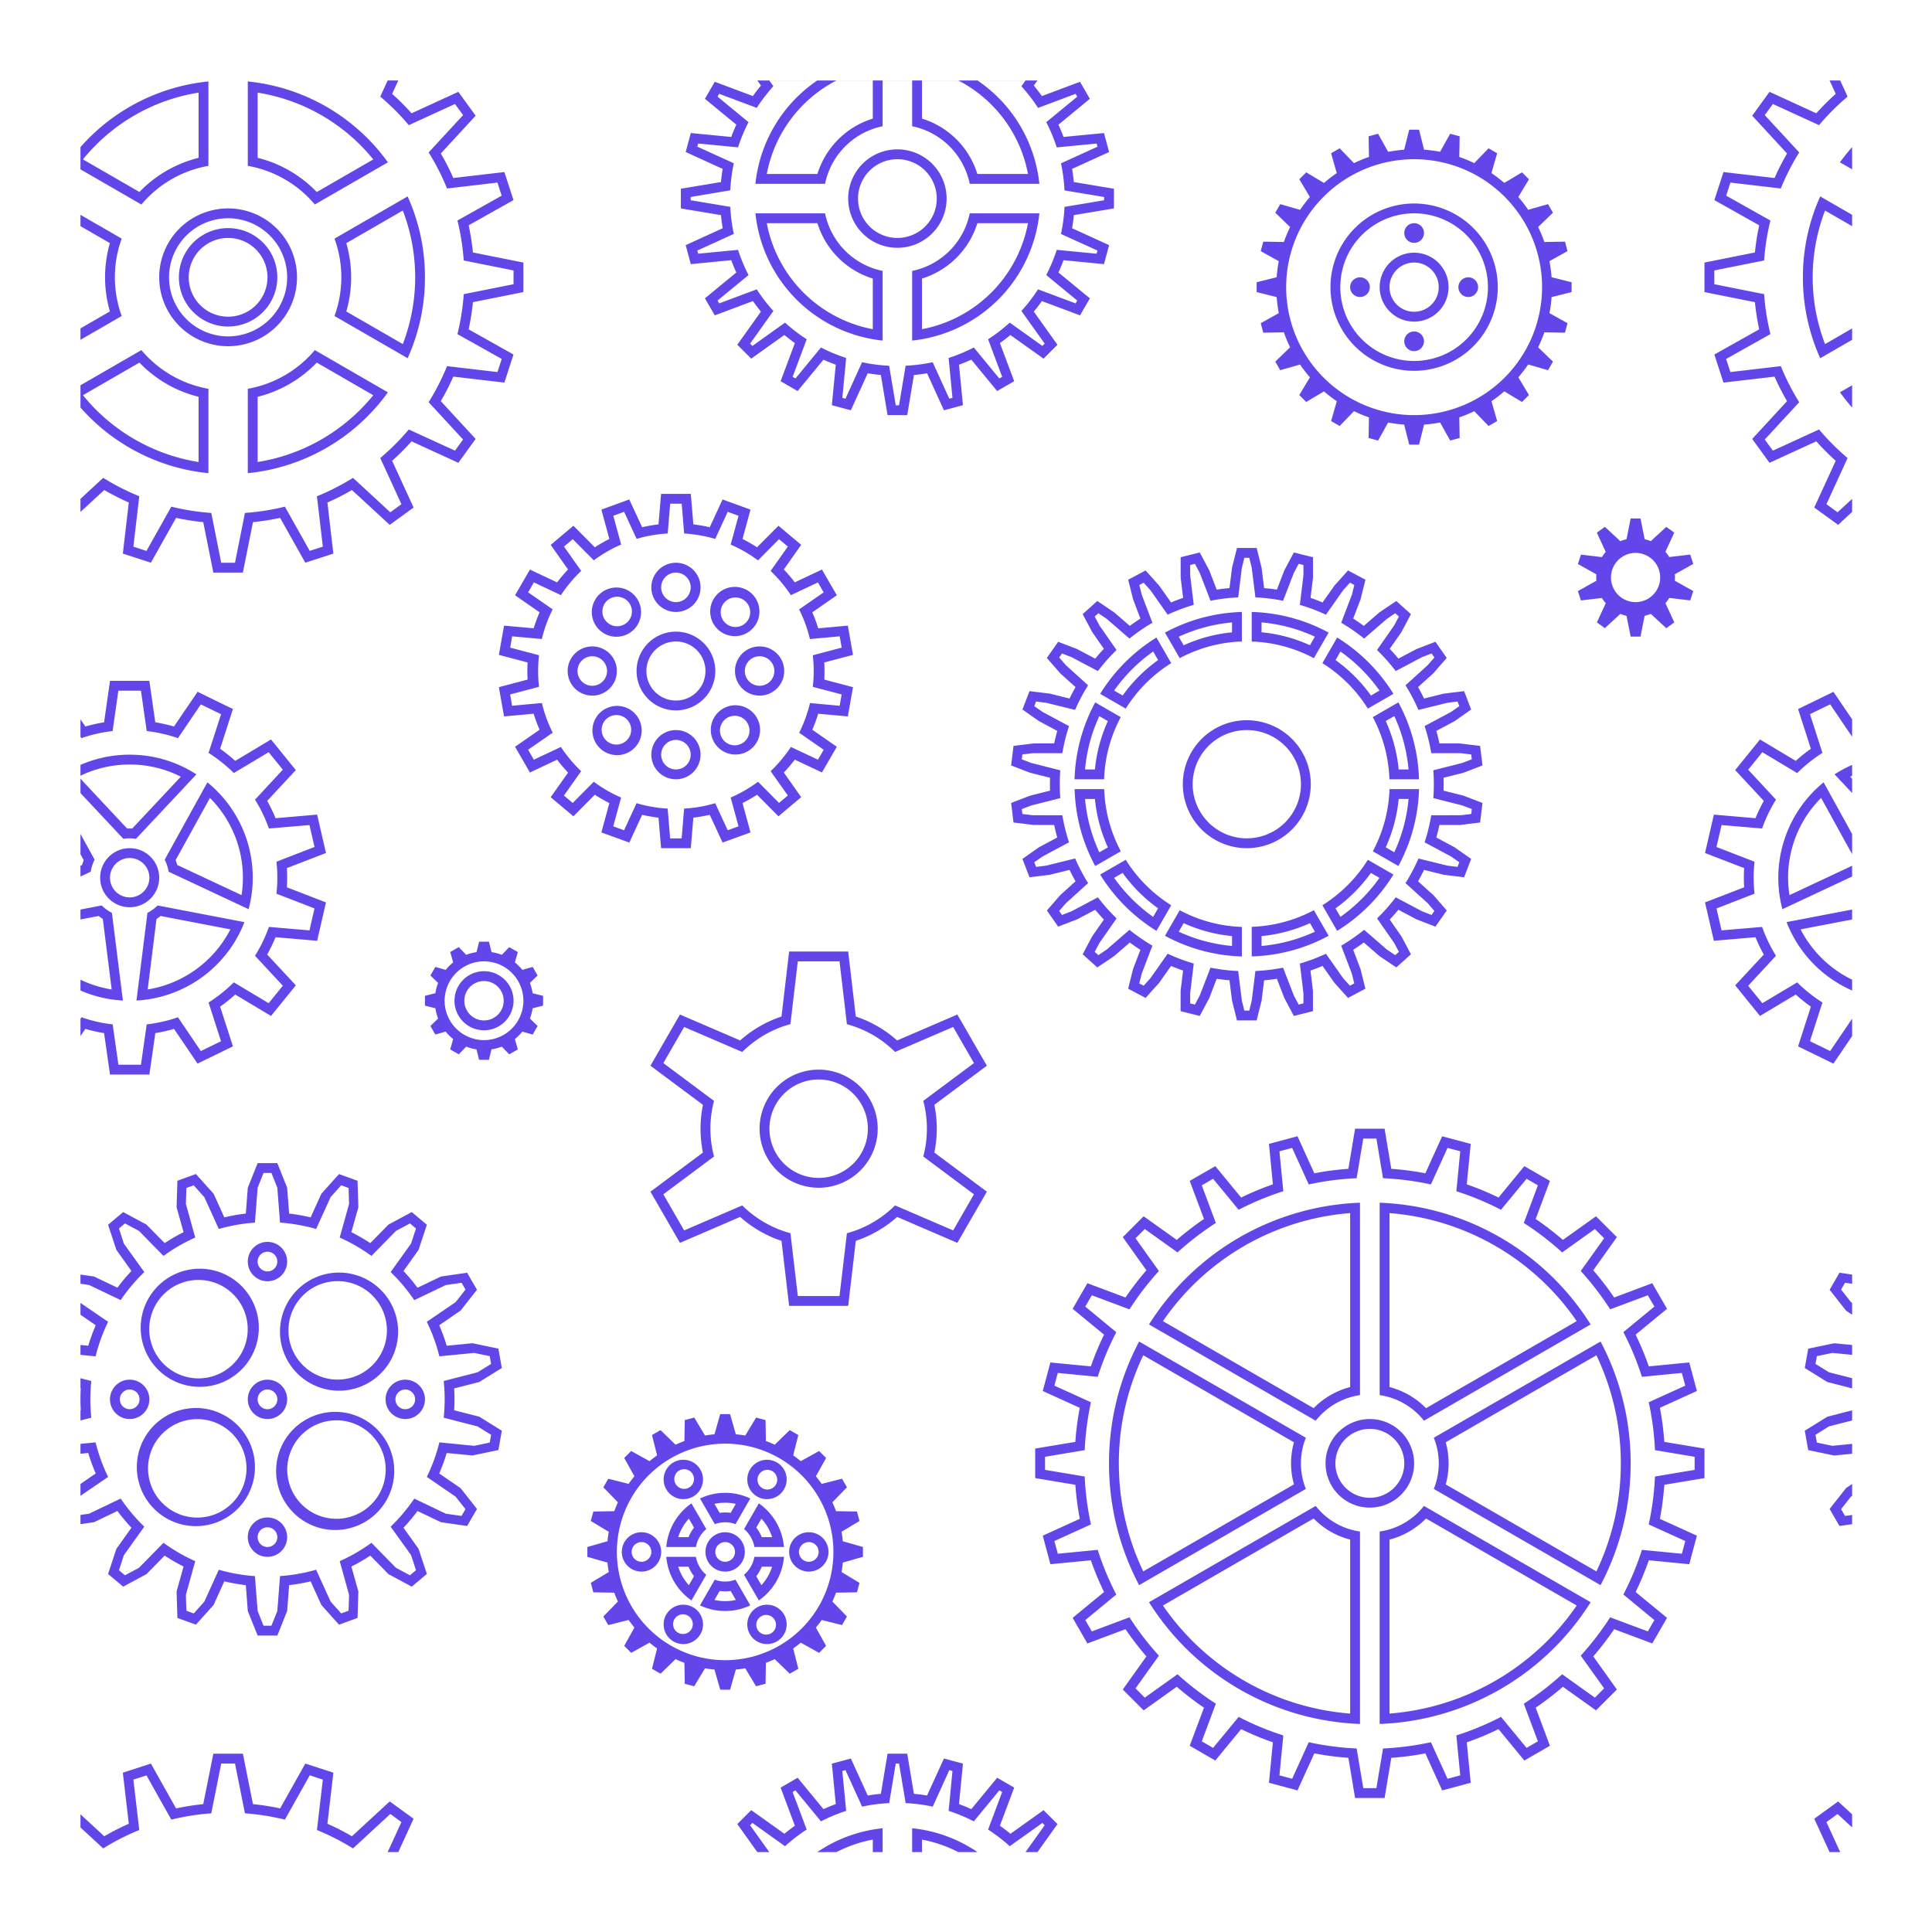 <svg xmlns="http://www.w3.org/2000/svg" xmlns:svgjs="http://svgjs.com/svgjs" xmlns:xlink="http://www.w3.org/1999/xlink" viewBox="0 0 288 288"><defs/><svg xmlns="http://www.w3.org/2000/svg" transform="translate(11.995 11.995) scale(.917)" viewBox="0 0 360 360"><path fill="#6246ea" d="M0 85.02l4.62-4.27a49.09 49.09 0 007.33 3.74l-1.2 10.24 2.66.87 5.05-9c2.62.65 5.34 1.08 8.12 1.28L28.6 98h2.8l2.02-10.12c2.74-.2 5.46-.62 8.12-1.28l5.05 8.99 2.66-.86-1.2-10.24c2.55-1.03 5-2.29 7.33-3.74l7.58 7 2.26-1.65-4.3-9.38a48.3 48.3 0 005.8-5.8l9.38 4.3 1.65-2.26-7-7.58a49.09 49.09 0 003.74-7.33l10.24 1.2.87-2.66-9-5.05a48.07 48.07 0 001.28-8.12L88 41.4v-2.8l-10.12-2.02c-.2-2.74-.62-5.46-1.28-8.12l8.99-5.05-.86-2.66-10.24 1.2c-1.03-2.55-2.29-5-3.74-7.33l7-7.58-1.65-2.26-9.38 4.3a48.3 48.3 0 00-5.8-5.8L62.42 0h2.16l-1.25 2.72a50.31 50.31 0 013.95 3.95l9.5-4.36 3.52 4.85-7.08 7.68c.94 1.6 1.79 3.27 2.54 4.98l10.38-1.21 1.85 5.7-9.11 5.12c.39 1.8.68 3.65.87 5.52L90 37v6l-10.25 2.05a49.9 49.9 0 01-.87 5.52l9.11 5.12-1.85 5.7-10.38-1.21c-.75 1.7-1.6 3.37-2.54 4.98l7.08 7.68-3.52 4.85-9.5-4.36a50.31 50.31 0 01-3.95 3.95l4.36 9.5-4.85 3.52-7.68-7.08c-1.6.94-3.27 1.79-4.98 2.54l1.21 10.38-5.7 1.85-5.12-9.11c-1.8.39-3.65.68-5.52.87L33 100h-6l-2.05-10.25a49.9 49.9 0 01-5.52-.87l-5.12 9.11-5.7-1.85 1.21-10.38c-1.7-.75-3.37-1.6-4.98-2.54L0 87.68v-2.66zM0 52.7V27.3l8.38 4.84a22.96 22.96 0 000 15.72L0 52.7zm0-39.16A39.91 39.91 0 0126 .2v17.15a22.98 22.98 0 00-13.62 7.86L0 18.06v-4.52zm0 52.92v-4.52l12.38-7.15A22.98 22.98 0 0026 62.65V79.8A39.91 39.91 0 010 66.46zM34 79.8V62.65a22.98 22.98 0 0013.62-7.86l14.85 8.58A39.97 39.97 0 0134 79.8zm32.48-23.36l-14.86-8.58a22.96 22.96 0 000-15.72l14.86-8.58A39.86 39.86 0 0170 40a39.9 39.9 0 01-3.52 16.44zm-4.01-39.8L47.62 25.2A22.98 22.98 0 0034 17.35V.2a39.97 39.97 0 0128.47 16.43v.01zM0 50.38l5.98-3.45a25.01 25.01 0 010-13.88L0 29.6v20.78zm.5-34.35l11.48 6.63c3.27-3.4 7.44-5.8 12.02-6.94V2.47A37.96 37.96 0 00.5 16.04v-.01zm0 47.92A37.96 37.96 0 0024 77.53V64.28a24.97 24.97 0 01-12.02-6.95L.5 63.96v-.01zM36 77.53a37.96 37.96 0 0023.5-13.57l-11.48-6.63A24.97 24.97 0 0136 64.28v13.25zm29.5-23.96a37.91 37.91 0 000-27.14l-11.48 6.63a25.01 25.01 0 010 13.88l11.49 6.63h-.01zm-6-37.53A37.96 37.96 0 0036 2.47v13.25c4.66 1.15 8.8 3.6 12.02 6.95l11.48-6.63zM30 54a14 14 0 110-28 14 14 0 010 28zm0-2a12 12 0 100-24 12 12 0 000 24zm0-2a10 10 0 110-20 10 10 0 010 20zm0-2a8 8 0 100-16 8 8 0 000 16zm77.47 45.17l-1.62-5.97 5.67-2.06 2.61 5.64c1.09-.25 2.2-.44 3.33-.58l.52-6.2h6.04l.52 6.2c1.13.14 2.24.33 3.33.58l2.6-5.64 5.68 2.06-1.62 5.97c1.02.51 2 1.07 2.95 1.69l4.35-4.38 4.62 3.88-3.53 5c.8.84 1.53 1.71 2.23 2.62l5.52-2.6 3.02 5.23-4.98 3.46c.46 1.06.86 2.14 1.2 3.25l6.02-.54 1.05 5.94-5.84 1.54c.07 1.16.07 2.32 0 3.48l5.84 1.54-1.05 5.94-6.02-.54c-.34 1.1-.74 2.2-1.2 3.25l4.98 3.46-3.02 5.22-5.52-2.6c-.7.92-1.44 1.8-2.23 2.62l3.53 5-4.62 3.89-4.35-4.38a30.2 30.2 0 01-2.95 1.69l1.62 5.97-5.67 2.06-2.61-5.64c-1.09.25-2.2.44-3.33.58l-.52 6.2h-6.04l-.52-6.2a30.27 30.27 0 01-3.33-.58l-2.6 5.64-5.68-2.06 1.62-5.97c-1.01-.5-2-1.07-2.95-1.69l-4.35 4.38-4.62-3.88 3.53-5a32.5 32.5 0 01-2.23-2.62l-5.52 2.6-3.02-5.23 4.98-3.46a29.66 29.66 0 01-1.2-3.25l-6.02.54-1.05-5.94 5.84-1.54a30.28 30.28 0 010-3.48l-5.84-1.54 1.05-5.94 6.02.54c.34-1.1.74-2.2 1.2-3.25l-4.98-3.46 3.02-5.22 5.52 2.6c.7-.92 1.44-1.8 2.23-2.62l-3.53-5 4.62-3.89 4.35 4.38a30.2 30.2 0 012.95-1.69zm15.2-1.12l-.5-6.05h-2.34l-.5 6.05c-2.18.13-4.3.5-6.32 1.1l-2.54-5.5-2.2.8 1.6 5.85a27.97 27.97 0 00-5.56 3.21l-4.27-4.3-1.79 1.5 3.5 4.95a28.14 28.14 0 00-4.12 4.92l-5.5-2.59-1.16 2.02 4.98 3.46a27.8 27.8 0 00-2.2 6.03l-6.03-.55-.4 2.3 5.86 1.54a28.3 28.3 0 000 6.42l-5.87 1.55.4 2.3 6.05-.56a27.8 27.8 0 002.2 6.03l-5 3.47 1.17 2.02 5.49-2.59a28.14 28.14 0 004.12 4.92l-3.5 4.96 1.79 1.5 4.27-4.31a27.97 27.97 0 005.56 3.21l-1.6 5.85 2.2.8 2.54-5.5c2.02.6 4.14.97 6.32 1.1l.5 6.05h2.34l.5-6.05c2.18-.13 4.3-.5 6.32-1.1l2.54 5.5 2.2-.8-1.6-5.85a27.97 27.97 0 005.56-3.21l4.27 4.3 1.79-1.5-3.5-4.95a28.14 28.14 0 004.12-4.92l5.5 2.59 1.16-2.02-4.98-3.46a27.8 27.8 0 002.2-6.03l6.03.55.4-2.3-5.86-1.54a28.3 28.3 0 000-6.42l5.87-1.55-.4-2.3-6.05.56a27.8 27.8 0 00-2.2-6.03l4.99-3.46-1.17-2.02-5.49 2.59a28.14 28.14 0 00-4.12-4.92l3.5-4.96-1.79-1.5-4.27 4.31a27.97 27.97 0 00-5.56-3.21l1.6-5.85-2.2-.8-2.54 5.5c-2.02-.6-4.14-.97-6.32-1.1l.01-.01zM121 128a8 8 0 110-16 8 8 0 010 16zm0-2a6 6 0 100-12 6 6 0 000 12zm0-18a5 5 0 110-10 5 5 0 010 10zm8.49 3.51a5 5 0 116.95-7.2 5 5 0 01-6.95 7.2zM133 120a5 5 0 1110 0 5 5 0 01-10 0zm-3.51 8.49a5 5 0 117.2 6.95 5 5 0 01-7.2-6.95zM121 132a5 5 0 110 10 5 5 0 010-10zm-8.49-3.51a5 5 0 11-6.95 7.2 5 5 0 016.95-7.2zM109 120a5 5 0 11-10 0 5 5 0 0110 0zm3.51-8.49a5 5 0 11-7.2-6.95 5 5 0 017.2 6.95zM121 106a3 3 0 100-6 3 3 0 000 6zm9.9 4.1a3 3 0 104.39-4.09 3 3 0 00-4.39 4.09zm4.1 9.9a3 3 0 106 0 3 3 0 00-6 0zm-4.1 9.9a3 3 0 104.09 4.39 3 3 0 00-4.09-4.39zM121 134a3 3 0 100 6 3 3 0 000-6zm-9.9-4.1a3 3 0 10-4.39 4.09 3 3 0 004.39-4.09zM107 120a3 3 0 10-6 0 3 3 0 006 0zm4.1-9.9a3 3 0 10-4.09-4.39 3 3 0 004.09 4.39zm129.42-6.95v.01c.87.07 1.74.17 2.6.3l1.5-3.91 1.94-3.64 3.89.97v4.13l-.5 4.13c.83.28 1.64.59 2.44.93l2.42-3.43 2.76-3.07 3.54 1.88-1 4-1.49 3.89c.73.47 1.45.97 2.15 1.49l3.19-2.76 3.42-2.3 2.97 2.67-1.93 3.65-2.38 3.4c.6.64 1.2 1.3 1.76 1.99l3.68-1.94 3.85-1.48 2.29 3.28-2.7 3.11-3.12 2.82c.43.76.84 1.53 1.22 2.32l4.04-1 4.1-.5 1.43 3.73-3.37 2.37-3.7 1.98c.23.84.44 1.68.62 2.54l4.17.01 4.1.5.48 3.97-3.85 1.48-4.06 1.02c.03.87.03 1.75 0 2.62l4.06 1.02 3.85 1.48-.48 3.97-4.1.51h-4.17c-.18.86-.39 1.71-.63 2.54l3.7 1.98 3.38 2.37-1.43 3.73-4.1-.5-4.04-1c-.38.79-.79 1.56-1.22 2.32l3.13 2.82 2.7 3.11-2.3 3.28-3.85-1.48-3.68-1.95a37 37 0 01-1.76 2l2.38 3.41 1.93 3.64-2.97 2.67-3.42-2.3-3.19-2.76a40.1 40.1 0 01-2.15 1.48l1.48 3.9 1 4-3.53 1.88-2.76-3.07-2.42-3.43c-.8.33-1.61.65-2.45.93l.5 4.13v4.13l-3.88.97-1.94-3.65-1.5-3.9c-.86.13-1.73.23-2.6.31L240 187l-1 4h-4l-1-4-.52-4.16a37.6 37.6 0 01-2.6-.3l-1.5 3.91-1.94 3.64-3.89-.97v-4.13l.5-4.13c-.83-.28-1.64-.59-2.44-.93l-2.42 3.43-2.76 3.07-3.54-1.88 1-4 1.49-3.89c-.74-.47-1.45-.97-2.15-1.49l-3.19 2.76-3.42 2.3-2.97-2.67 1.93-3.65 2.38-3.4c-.61-.65-1.2-1.31-1.76-1.99l-3.68 1.94-3.85 1.48-2.29-3.28 2.7-3.11 3.12-2.82c-.43-.76-.84-1.53-1.22-2.32l-4.04 1-4.1.5-1.43-3.73 3.37-2.37 3.7-1.98c-.23-.84-.44-1.68-.62-2.54l-4.17-.01-4.1-.5-.48-3.97 3.85-1.48 4.06-1.02c-.03-.87-.03-1.75 0-2.62l-4.06-1.02-3.85-1.48.48-3.97 4.1-.51h4.17c.18-.86.39-1.71.63-2.54l-3.7-1.98-3.38-2.37 1.43-3.73 4.1.5 4.04 1c.38-.79.79-1.56 1.22-2.32l-3.13-2.82-2.7-3.11 2.3-3.28 3.85 1.48 3.68 1.95a37 37 0 011.76-2l-2.38-3.41-1.93-3.64 2.97-2.67 3.42 2.3 3.19 2.76c.7-.52 1.41-1.02 2.15-1.48l-1.48-3.9-1-4 3.53-1.88 2.76 3.07 2.42 3.43c.8-.33 1.61-.65 2.45-.93l-.5-4.13v-4.13l3.88-.97 1.94 3.65 1.5 3.9c.86-.13 1.73-.23 2.6-.31L234 99l1-4h4l1 4 .52 4.15zm-14.3 3.4c-1.83.54-3.6 1.21-5.3 2l-3.5-4.97-1.38-1.53-.88.47.5 2 2.16 5.67a38.09 38.09 0 00-4.66 3.22l-4.61-4-1.71-1.15-.75.67.97 1.82 3.47 4.98a38.22 38.22 0 00-3.79 4.28l-5.37-2.84-1.92-.74-.57.82 1.35 1.56 4.52 4.09a37.9 37.9 0 00-2.64 5l-5.89-1.45-2.04-.25-.36.94 1.69 1.18 5.36 2.87a37.74 37.74 0 00-1.35 5.5l-6.08.01-2.04.25-.12 1 1.92.73 5.9 1.5a38.54 38.54 0 000 5.65l-5.9 1.49-1.92.74.12.99 2.04.25 6.08.01c.31 1.86.77 3.7 1.35 5.5l-5.36 2.87-1.7 1.18.37.94 2.04-.25 5.9-1.46a37.9 37.9 0 002.63 5.01l-4.52 4.1-1.35 1.55.57.82 1.92-.74 5.37-2.84a38.22 38.22 0 003.8 4.28l-3.48 4.98-.97 1.82.75.67 1.7-1.15 4.62-4a38.09 38.09 0 004.66 3.22l-2.17 5.67-.5 2 .89.47 1.38-1.53 3.5-4.98c1.7.8 3.47 1.47 5.3 2l-.73 6.04v2.06l.97.24.97-1.82 2.2-5.68c1.83.36 3.7.6 5.62.68L236 187l.5 2h1l.5-2 .75-6.04a38.2 38.2 0 005.62-.68l2.2 5.68.97 1.82.97-.24v-2.06l-.73-6.03c1.83-.54 3.6-1.21 5.3-2l3.5 4.97 1.38 1.53.88-.47-.5-2-2.16-5.67a38.09 38.09 0 004.66-3.22l4.61 4 1.71 1.15.75-.67-.97-1.82-3.47-4.98a38.22 38.22 0 003.79-4.28l5.37 2.84 1.92.74.57-.82-1.35-1.56-4.52-4.09c1-1.6 1.88-3.27 2.64-5l5.89 1.45 2.04.25.36-.94-1.69-1.18-5.36-2.87a37.4 37.4 0 001.35-5.5l6.08-.01 2.04-.25.12-1-1.92-.73-5.9-1.5c.14-1.88.14-3.77 0-5.65l5.9-1.49 1.92-.74-.12-.99-2.04-.25-6.08-.01a37.4 37.4 0 00-1.35-5.5l5.36-2.87 1.7-1.18-.37-.94-2.04.25-5.9 1.46a37.9 37.9 0 00-2.63-5.01l4.52-4.1 1.35-1.55-.57-.82-1.92.74-5.37 2.84a38.22 38.22 0 00-3.8-4.28l3.48-4.98.97-1.82-.75-.67-1.7 1.15-4.62 4a38.09 38.09 0 00-4.66-3.22l2.17-5.67.5-2-.89-.47-1.38 1.53-3.5 4.98c-1.7-.8-3.47-1.47-5.3-2l.73-6.04v-2.06l-.97-.24-.97 1.82-2.2 5.68c-1.83-.36-3.7-.6-5.62-.68L238 99l-.5-2h-1l-.5 2-.75 6.04c-1.92.09-3.8.32-5.62.68l-2.2-5.68-.97-1.82-.97.24v2.06l.73 6.03zm-5.85 5.65A34.82 34.82 0 01236 108v6a28.8 28.8 0 00-12.63 3.39l-3-5.2v.01zm2.8.83l1 1.74a30.8 30.8 0 019.83-2.63v-2.01a32.8 32.8 0 00-10.83 2.9zm-4.53.17l3 5.2a29.12 29.12 0 00-9.24 9.24l-5.2-3a35.18 35.18 0 0111.44-11.44zm-.67 2.84a33.19 33.19 0 00-7.93 7.93l1.74 1a31.18 31.18 0 017.2-7.2l-1.01-1.73zm-11.77 10.33h-.01l5.2 3A28.8 28.8 0 00208 142h-6a34.82 34.82 0 014.2-15.63zm.83 2.8a32.8 32.8 0 00-2.9 10.83h2.01a30.8 30.8 0 012.63-9.83l-1.74-1zM202.01 144h6.01c.15 4.41 1.3 8.73 3.38 12.63l-5.2 3a34.82 34.82 0 01-4.19-15.63zm2.12 2a32.8 32.8 0 002.9 10.84l1.74-1a30.8 30.8 0 01-2.63-9.84h-2.01zm3.07 15.36l5.2-3c2.34 3.74 5.5 6.9 9.24 9.24l-3 5.2a35.18 35.18 0 01-11.44-11.44zm2.84.67a33.19 33.19 0 007.93 7.93l1-1.74a31.18 31.18 0 01-7.2-7.2l-1.73 1.01zm10.33 11.77v.01l3-5.2A28.85 28.85 0 00236 172v6a34.82 34.82 0 01-15.63-4.2zm2.8-.83a32.8 32.8 0 0010.83 2.9v-2.01a30.8 30.8 0 01-9.83-2.63l-1 1.74zm14.83 5.02v-6.01c4.41-.15 8.73-1.3 12.63-3.38l3 5.2a34.82 34.82 0 01-15.63 4.19zm2-2.12a32.8 32.8 0 0010.84-2.9l-1-1.74a30.8 30.8 0 01-9.84 2.63v2.01zm15.36-3.07l-3-5.2c3.74-2.34 6.9-5.5 9.24-9.24l5.2 3a35.18 35.18 0 01-11.44 11.44zm.67-2.84a33.19 33.19 0 007.93-7.93l-1.74-1a31.18 31.18 0 01-7.2 7.2l1.01 1.73zm11.77-10.33h.01l-5.2-3A28.85 28.85 0 00266 144h6a34.82 34.82 0 01-4.2 15.63zm-.83-2.8a32.8 32.8 0 002.9-10.83h-2.01a30.8 30.8 0 01-2.63 9.83l1.74 1zm5.02-14.83h-6.01a28.85 28.85 0 00-3.38-12.63l5.2-3a34.82 34.82 0 014.19 15.63zm-2.12-2a32.8 32.8 0 00-2.9-10.84l-1.74 1a30.8 30.8 0 012.63 9.84h2.01zm-3.07-15.36l-5.2 3a29.12 29.12 0 00-9.24-9.24l3-5.2a35.18 35.18 0 0111.44 11.44zm-2.84-.67a33.19 33.19 0 00-7.93-7.93l-1 1.74a31.18 31.18 0 017.2 7.2l1.73-1.01zM238 108a34.82 34.82 0 0115.63 4.19l-3 5.2a28.85 28.85 0 00-12.63-3.38V108zm12.84 5.02a32.8 32.8 0 00-10.84-2.9v2.01a30.8 30.8 0 019.83 2.63l1-1.74h.01zM237 156a13 13 0 110-26 13 13 0 010 26zm0-2a11 11 0 100-22 11 11 0 000 22zM137.54 0h56.92l-.74 1.03c.57.7 1.12 1.4 1.64 2.14l7.75-2.9 2 3.46-6.38 5.25c.37.82.72 1.65 1.03 2.5l8.22-.8 1.04 3.86-7.52 3.43c.15.88.26 1.77.35 2.67L210 22v4l-8.15 1.36c-.09.9-.2 1.8-.35 2.67l7.52 3.43-1.04 3.86-8.22-.8c-.31.85-.66 1.68-1.03 2.5l6.38 5.25-2 3.46-7.75-2.9c-.52.74-1.07 1.45-1.64 2.14l4.8 6.73-2.82 2.83-6.73-4.8c-.7.56-1.4 1.11-2.14 1.63l2.9 7.75-3.46 2-5.25-6.38c-.82.37-1.65.72-2.5 1.03l.8 8.22-3.86 1.04-3.43-7.52c-.88.15-1.77.26-2.67.35L168 68h-4l-1.36-8.15c-.9-.09-1.8-.2-2.67-.35l-3.43 7.52-3.86-1.04.8-8.22c-.85-.31-1.68-.66-2.5-1.03l-5.25 6.38-3.46-2 2.9-7.75a36.15 36.15 0 01-2.14-1.64l-6.73 4.8-2.83-2.82 4.8-6.73c-.56-.7-1.11-1.4-1.63-2.14l-7.75 2.9-2-3.46 6.38-5.25c-.37-.82-.72-1.65-1.03-2.5l-8.22.8-1.04-3.86 7.52-3.43c-.15-.88-.26-1.77-.35-2.67L122 26v-4l8.15-1.36c.09-.9.2-1.8.35-2.67l-7.52-3.43 1.04-3.86 8.22.8c.31-.85.66-1.68 1.03-2.5l-6.38-5.25 2-3.46 7.75 2.9c.52-.74 1.07-1.45 1.64-2.14L137.54 0zm2.43 0l.83 1.17a34.14 34.14 0 00-3.38 4.4l-7.63-2.86-.33.58 6.29 5.18a33.79 33.79 0 00-2.13 5.12l-8.1-.78-.18.64 7.42 3.37a34.02 34.02 0 00-.72 5.5L124 23.68v.66l8.04 1.34c.1 1.88.33 3.72.72 5.5l-7.42 3.38.18.64 8.1-.78a33.88 33.88 0 002.13 5.12l-6.29 5.18.33.58 7.63-2.86c1 1.56 2.14 3.03 3.38 4.4l-4.73 6.63.47.47 6.63-4.73a34.14 34.14 0 004.4 3.38l-2.86 7.63.58.33 5.18-6.29c1.63.84 3.35 1.56 5.12 2.13l-.78 8.1.64.18 3.37-7.42c1.79.39 3.63.63 5.5.72l1.35 8.04h.66l1.34-8.04c1.88-.1 3.72-.33 5.5-.72l3.38 7.42.64-.18-.78-8.1a33.88 33.88 0 005.12-2.13l5.18 6.29.58-.33-2.86-7.63c1.56-1 3.03-2.14 4.4-3.38l6.63 4.73.47-.47-4.73-6.63a34.14 34.14 0 003.38-4.4l7.63 2.86.33-.58-6.29-5.18a33.79 33.79 0 002.13-5.12l8.1.78.18-.64-7.42-3.37c.39-1.79.63-3.63.72-5.5l8.04-1.35v-.66l-8.04-1.34c-.1-1.88-.33-3.72-.72-5.5l7.42-3.38-.18-.64-8.1.78a33.79 33.79 0 00-2.13-5.12l6.29-5.18-.33-.58-7.63 2.86c-1-1.56-2.14-3.03-3.38-4.4l.83-1.17h-52.06V0zm-2.82 27h14.15A15.02 15.02 0 00163 38.7v14.15A29.01 29.01 0 01137.15 27zm12.57-27H163v9.3A15.02 15.02 0 00151.3 21h-14.15a28.99 28.99 0 0112.57-21zM169 52.85V38.7A15.02 15.02 0 00180.7 27h14.15A29.01 29.01 0 01169 52.85zM182.28 0a28.99 28.99 0 0112.57 21H180.7A15.02 15.02 0 00169 9.3V0h13.28zm-42.82 29A27.03 27.03 0 00161 50.54V40.25A17.04 17.04 0 01149.75 29h-10.29zm14.16-29a27.04 27.04 0 00-14.16 19h10.29A17.04 17.04 0 01161 7.75V0h-7.38zM171 50.54A27.03 27.03 0 00192.54 29h-10.29A17.04 17.04 0 01171 40.25v10.29zM178.38 0H171v7.75A17.04 17.04 0 01182.25 19h10.29a27.04 27.04 0 00-14.16-19zM166 34a10 10 0 110-20 10 10 0 010 20zm0-2a8 8 0 100-16 8 8 0 000 16zm-39.51 176.15l-10.67-7.95 6-10.4 12.23 5.27a23.97 23.97 0 018.4-4.86L144 177h12l1.55 13.21a23.97 23.97 0 018.4 4.86l12.23-5.27 6 10.4-10.67 7.95a24 24 0 010 9.7l10.67 7.95-6 10.4-12.23-5.27a23.97 23.97 0 01-8.4 4.86L156 249h-12l-1.55-13.21a23.97 23.97 0 01-8.4-4.86l-12.23 5.27-6-10.4 10.67-7.95a24.1 24.1 0 010-9.7zm29.25-16.4l-1.5-12.75h-8.48l-1.5 12.76c-3.75 1-7.1 2.99-9.79 5.65l-11.8-5.08-4.23 7.34 10.3 7.68c-.98 3.7-.98 7.6 0 11.3l-10.3 7.68 4.23 7.34 11.8-5.08a22.1 22.1 0 009.8 5.65l1.5 12.76h8.47l1.5-12.76c3.75-1 7.1-2.99 9.79-5.65l11.8 5.08 4.23-7.34-10.3-7.68c.98-3.7.98-7.6 0-11.3l10.3-7.68-4.23-7.34-11.8 5.08a21.98 21.98 0 00-9.8-5.65l.01-.01zM150 225a12 12 0 110-24 12 12 0 010 24zm0-2a10 10 0 100-20 10 10 0 000 20zm3.53 67.72l4.26.07.51 1.93-3.65 2.19c.11.63.2 1.27.25 1.92L159 298v2l-4.1 1.17c-.05.65-.14 1.29-.25 1.92l3.65 2.2-.51 1.92-4.26.07c-.22.61-.47 1.21-.74 1.8l2.96 3.05-1 1.74-4.13-1.04a24.1 24.1 0 01-1.18 1.54l2.07 3.72-1.42 1.42-3.72-2.07c-.5.41-1.01.8-1.54 1.18l1.04 4.13-1.74 1-3.05-2.96c-.59.27-1.19.52-1.8.74l-.07 4.26-1.93.51-2.19-3.65c-.63.11-1.27.2-1.92.25L132 327h-2l-1.17-4.1c-.65-.05-1.29-.14-1.92-.25l-2.2 3.65-1.92-.51-.07-4.26c-.61-.22-1.21-.47-1.8-.74l-3.05 2.96-1.74-1 1.04-4.13a24.1 24.1 0 01-1.54-1.18l-3.72 2.07-1.42-1.42 2.07-3.72c-.41-.5-.8-1.01-1.18-1.54l-4.13 1.04-1-1.74 2.96-3.05c-.27-.59-.52-1.19-.74-1.8l-4.26-.07-.51-1.93 3.65-2.19c-.11-.63-.2-1.27-.25-1.92L103 300v-2l4.1-1.17c.05-.65.14-1.29.25-1.92l-3.65-2.2.51-1.92 4.26-.07c.22-.61.47-1.21.74-1.8l-2.96-3.05 1-1.74 4.13 1.04c.38-.53.77-1.04 1.18-1.54l-2.07-3.72 1.42-1.42 3.72 2.07c.5-.41 1.01-.8 1.54-1.18l-1.04-4.13 1.74-1 3.05 2.96c.59-.27 1.19-.52 1.8-.74l.07-4.26 1.93-.51 2.19 3.65c.63-.11 1.27-.2 1.92-.25L130 271h2l1.17 4.1c.65.05 1.29.14 1.92.25l2.2-3.65 1.92.51.07 4.26c.61.22 1.21.47 1.8.74l3.05-2.96 1.74 1-1.04 4.13c.53.38 1.04.77 1.54 1.18l3.72-2.07 1.42 1.42-2.07 3.72c.41.5.8 1.01 1.18 1.54l4.13-1.04 1 1.74-2.96 3.05c.27.59.52 1.19.74 1.8zM109 299a22 22 0 1044 0 22 22 0 00-44 0zm27.11-10.86l-3 5.22a6 6 0 00-4.21 0l-3.01-5.22a11.95 11.95 0 0110.22 0zm1.74 1a12 12 0 015.1 8.86h-6.01a6.01 6.01 0 00-2.1-3.64l3-5.22h.01zm-13.7 0l3.02 5.22a6.01 6.01 0 00-2.1 3.64h-6.03a12 12 0 015.11-8.86zm-5.1 10.86h6.01a6.01 6.01 0 002.1 3.64l-3 5.22a12 12 0 01-5.12-8.86h.01zm6.84 9.86l3-5.22a6 6 0 004.21 0l3.01 5.22a11.95 11.95 0 01-10.22 0zm11.96-1l-3.02-5.22a6.01 6.01 0 002.1-3.64h6.03a12 12 0 01-5.11 8.86zm-4.68-19.62a10.04 10.04 0 00-4.34 0l1.05 1.82c.74-.1 1.5-.1 2.24 0l1.05-1.82zm5.2 3l-1.05 1.82c.46.59.84 1.24 1.12 1.94h2.1a9.99 9.99 0 00-2.17-3.76zm-14.74 0a9.99 9.99 0 00-2.17 3.76h2.1c.28-.7.66-1.35 1.12-1.94l-1.05-1.82zm-2.17 9.76a9.99 9.99 0 002.17 3.76l1.05-1.82a8.01 8.01 0 01-1.12-1.94h-2.1zm7.37 6.76c1.43.32 2.91.32 4.34 0l-1.05-1.82c-.74.1-1.5.1-2.24 0l-1.05 1.82zm9.54-3a9.99 9.99 0 002.17-3.76h-2.1c-.28.7-.66 1.35-1.12 1.94l1.05 1.82zM127 299a4 4 0 118 0 4 4 0 01-8 0zm2 0a2 2 0 104 0 2 2 0 00-4 0zm15 0a4 4 0 118 0 4 4 0 01-8 0zm-6.5 11.26a4 4 0 114 6.93 4 4 0 01-4-6.93zm-13 0a4 4 0 11-4 6.93 4 4 0 014-6.93zM118 299a4 4 0 11-8 0 4 4 0 018 0zm6.5-11.26a4 4 0 11-4-6.93 4 4 0 014 6.93zm13 0a4 4 0 114-6.93 4 4 0 01-4 6.93zM146 299a2 2 0 104 0 2 2 0 00-4 0zm-7.5 12.99a2 2 0 101.66 3.64 2 2 0 00-1.66-3.64zm-15 0a2 2 0 10-2.15 3.38 2 2 0 002.15-3.38zM116 299a2 2 0 10-4 0 2 2 0 004 0zm7.5-12.99a2 2 0 10-1.66-3.64 2 2 0 001.66 3.64zm15 0a2 2 0 102.15-3.38 2 2 0 00-2.15 3.38zm103.8-61.7l-.8-8.22 5.8-1.55 3.42 7.52c2.26-.43 4.57-.74 6.92-.9L259 213h6l1.36 8.16c2.35.16 4.66.47 6.92.9l3.42-7.52 5.8 1.55-.8 8.22c2.21.77 4.37 1.66 6.45 2.68l5.25-6.38 5.2 3-2.9 7.74a60.25 60.25 0 015.53 4.25l6.73-4.8 4.24 4.24-4.8 6.73a60.25 60.25 0 014.25 5.53l7.74-2.9 3 5.2-6.38 5.25a59.62 59.62 0 012.68 6.45l8.22-.8 1.55 5.8-7.52 3.42c.43 2.26.74 4.57.9 6.92L330 278v6l-8.16 1.36a60.03 60.03 0 01-.9 6.92l7.52 3.42-1.55 5.8-8.22-.8a59.62 59.62 0 01-2.68 6.45l6.38 5.25-3 5.2-7.74-2.9a60.25 60.25 0 01-4.25 5.53l4.8 6.73-4.24 4.24-6.73-4.8a60.25 60.25 0 01-5.53 4.25l2.9 7.74-5.2 3-5.25-6.38a59.62 59.62 0 01-6.45 2.68l.8 8.22-5.8 1.55-3.42-7.52c-2.26.43-4.57.74-6.92.9L265 349h-6l-1.36-8.16a60.03 60.03 0 01-6.92-.9l-3.42 7.52-5.8-1.55.8-8.22a59.62 59.62 0 01-6.45-2.68l-5.25 6.38-5.2-3 2.9-7.74a60.25 60.25 0 01-5.53-4.25l-6.73 4.8-4.24-4.24 4.8-6.73a60.25 60.25 0 01-4.25-5.53l-7.74 2.9-3-5.2 6.38-5.25a59.62 59.62 0 01-2.68-6.45l-8.22.8-1.55-5.8 7.52-3.42c-.43-2.29-.73-4.6-.9-6.92L194 284v-6l8.16-1.36c.16-2.35.47-4.66.9-6.92l-7.52-3.42 1.55-5.8 8.22.8c.77-2.2 1.66-4.35 2.68-6.45l-6.38-5.25 3-5.2 7.74 2.9a60.25 60.25 0 014.25-5.53l-4.8-6.73 4.24-4.24 6.73 4.8a60.25 60.25 0 015.53-4.25l-2.9-7.74 5.2-3 5.25 6.38a59.62 59.62 0 016.45-2.68zm2.12 1.4c-3.15 1-6.19 2.27-9.08 3.77l-5.19-6.3-2.3 1.33 2.86 7.65a58.24 58.24 0 00-7.79 5.98l-6.65-4.75-1.88 1.88 4.75 6.65a58.24 58.24 0 00-5.98 7.79l-7.65-2.86-1.33 2.3 6.3 5.2a57.64 57.64 0 00-3.77 9.07l-8.12-.79-.69 2.58 7.43 3.38a58 58 0 00-1.27 9.73l-8.06 1.35v2.66l8.06 1.35c.15 3.32.58 6.58 1.27 9.73l-7.43 3.38.7 2.58 8.11-.79c1 3.15 2.27 6.19 3.77 9.08l-6.3 5.19 1.33 2.3 7.65-2.86a58.24 58.24 0 005.98 7.79l-4.75 6.65 1.88 1.88 6.65-4.75a60.3 60.3 0 007.79 5.98l-2.86 7.65 2.3 1.33 5.2-6.3a56.99 56.99 0 009.07 3.77l-.79 8.12 2.58.69 3.38-7.43c3.15.69 6.4 1.12 9.73 1.27l1.35 8.06h2.66l1.35-8.06c3.32-.15 6.58-.58 9.73-1.27l3.38 7.43 2.58-.7-.79-8.11c3.15-1 6.19-2.27 9.08-3.77l5.19 6.3 2.3-1.33-2.86-7.65a58.24 58.24 0 007.79-5.98l6.65 4.75 1.88-1.88-4.75-6.65a60.3 60.3 0 005.98-7.79l7.65 2.86 1.33-2.3-6.3-5.2a56.99 56.99 0 003.77-9.07l8.12.79.69-2.58-7.43-3.38a58 58 0 001.27-9.73l8.06-1.35v-2.66l-8.06-1.35a58.04 58.04 0 00-1.27-9.73l7.43-3.38-.7-2.58-8.11.79c-1-3.15-2.27-6.19-3.77-9.08l6.3-5.19-1.33-2.3-7.65 2.86a58.24 58.24 0 00-5.98-7.79l4.75-6.65-1.88-1.88-6.65 4.75a58.24 58.24 0 00-7.79-5.98l2.86-7.65-2.3-1.33-5.2 6.3a57.64 57.64 0 00-9.07-3.77l.79-8.12-2.58-.69-3.38 7.43a58 58 0 00-9.73-1.27l-1.35-8.06h-2.66l-1.35 8.06c-3.32.15-6.58.58-9.73 1.27l-3.38-7.43-2.58.7.79 8.11zm4.58 50.1a13.96 13.96 0 000 10.39l-33.88 19.55A52.77 52.77 0 01209 281c0-8.94 2.21-17.37 6.12-24.75L249 275.8v.01zm2-3.47l-33.87-19.56A52.97 52.97 0 01260 228.04v39.1a13.99 13.99 0 00-9 5.2zm0 17.32a13.99 13.99 0 009 5.2v39.1a52.97 52.97 0 01-42.87-24.74L251 289.66zm13 5.2a13.99 13.99 0 009-5.2l33.87 19.56A52.97 52.97 0 01264 333.96v-39.1zm11-8.66a13.96 13.96 0 000-10.4l33.88-19.55A52.77 52.77 0 01315 281c0 8.94-2.21 17.37-6.12 24.75L275 286.2zm-2-13.86a13.99 13.99 0 00-9-5.2v-39.1a52.97 52.97 0 0142.87 24.74L273 272.34zm-57.04-13.3A50.8 50.8 0 00211 281a50.8 50.8 0 004.96 21.96l30.62-17.68c-.78-2.8-.78-5.76 0-8.56l-30.62-17.68zm4-6.93l30.62 17.68a16.08 16.08 0 017.42-4.29v-35.35a50.96 50.96 0 00-38.04 21.96zm0 57.78A50.96 50.96 0 00258 331.85V296.5a15.98 15.98 0 01-7.42-4.29l-30.62 17.68zM266 331.85a50.96 50.96 0 0038.04-21.96l-30.62-17.68a16.08 16.08 0 01-7.42 4.29v35.35zm42.04-28.89A50.8 50.8 0 00313 281a50.8 50.8 0 00-4.96-21.96l-30.62 17.68c.78 2.8.78 5.76 0 8.56l30.62 17.68zm-4-50.85A50.96 50.96 0 00266 230.15v35.35c2.86.74 5.41 2.25 7.42 4.29l30.62-17.68zM262 290a9 9 0 110-18 9 9 0 010 18zm0-2a7 7 0 100-14 7 7 0 000 14zM0 242.64l2.76.4 4.75 2.27a38.2 38.2 0 012.85-3.4l-3.06-4.28-1.69-5.11 3.07-2.58 4.74 2.55 3.69 3.76a37.96 37.96 0 013.84-2.22l-1.42-5.07.17-5.38 3.76-1.37 3.6 4.02 2.17 4.79c1.42-.34 2.88-.6 4.37-.77L34 225l2-5h4l2 5 .4 5.25c1.49.17 2.95.43 4.37.77l2.18-4.8 3.59-4 3.76 1.36.17 5.38-1.42 5.07c1.33.67 2.6 1.41 3.84 2.22l3.69-3.76 4.74-2.55 3.07 2.58-1.69 5.11-3.06 4.29a38.2 38.2 0 012.85 3.4l4.75-2.28 5.33-.77 2 3.46-3.33 4.23-4.34 2.98c.59 1.36 1.1 2.75 1.52 4.17l5.23-.52 5.27 1.1.7 3.94-4.58 2.84-5.1 1.31a38.6 38.6 0 010 4.44l5.1 1.3 4.58 2.85-.7 3.93-5.27 1.1-5.23-.5a36.3 36.3 0 01-1.52 4.16l4.34 2.98 3.33 4.23-2 3.46-5.33-.77-4.75-2.27a38.2 38.2 0 01-2.85 3.4l3.06 4.28 1.69 5.11-3.07 2.58-4.74-2.55-3.69-3.76a37.96 37.96 0 01-3.84 2.22l1.42 5.07-.17 5.38-3.76 1.37-3.6-4.02-2.17-4.79c-1.42.34-2.88.6-4.37.77L42 311l-2 5h-4l-2-5-.4-5.25a37.87 37.87 0 01-4.37-.77l-2.18 4.8-3.59 4-3.76-1.36-.17-5.38 1.42-5.07c-1.32-.66-2.6-1.4-3.84-2.22l-3.69 3.76-4.74 2.55-3.07-2.58 1.69-5.11 3.06-4.29a38.2 38.2 0 01-2.85-3.4l-4.75 2.28-2.76.4v-8.17l3.1-2.13a37.72 37.72 0 01-1.52-4.17l-1.58.16v-8.82l.06-.01a38.6 38.6 0 010-4.44l-.06-.01v-8.82l1.58.16c.43-1.43.94-2.82 1.52-4.17L0 250.8v-8.17.01zm0 1.87v3.89l5.62 3.84a35.74 35.74 0 00-2.55 7.02l-3.07-.3v4.75l2.2.56a36.42 36.42 0 000 7.46l-2.2.56v4.75l3.07-.3a35.2 35.2 0 002.55 7.02L0 287.6v3.89l1.76-.26 6.41-3.07c1.4 2.06 3 3.98 4.8 5.71l-4.14 5.78-1.01 3.07 1.22 1.03 2.85-1.52 4.98-5.08c2 1.45 4.16 2.7 6.45 3.73l-1.9 6.84.1 3.23 1.5.55 2.15-2.4 2.94-6.48a35.9 35.9 0 007.34 1.3L36 311l1.2 3h1.6l1.2-3 .55-7.09a35.9 35.9 0 007.34-1.29l2.94 6.47 2.15 2.4 1.5-.54.1-3.23-1.9-6.84a35.96 35.96 0 006.45-3.73l4.98 5.08 2.85 1.52 1.22-1.03-1-3.07-4.15-5.78a35.8 35.8 0 004.8-5.7l6.4 3.06 3.2.46.8-1.38-2-2.54-5.85-4.01c1.1-2.24 1.95-4.6 2.55-7.02l7.07.7 3.16-.66.28-1.58-2.75-1.7-6.88-1.77c.26-2.48.26-4.98 0-7.46l6.88-1.77 2.75-1.7-.28-1.58-3.16-.66-7.07.7a35.74 35.74 0 00-2.55-7.02l5.86-4 2-2.55-.8-1.38-3.2.46-6.41 3.07c-1.4-2.06-3-3.98-4.8-5.71l4.14-5.78 1.01-3.07-1.22-1.03-2.85 1.52-4.98 5.08c-2-1.45-4.16-2.7-6.45-3.73l1.9-6.84-.1-3.23-1.5-.55-2.15 2.4-2.94 6.48a35.9 35.9 0 00-7.34-1.3L40 225l-1.2-3h-1.6l-1.2 3-.55 7.09c-2.48.17-4.94.6-7.34 1.29l-2.94-6.47-2.15-2.4-1.5.54-.1 3.23 1.9 6.84a35.96 35.96 0 00-6.45 3.73l-4.98-5.08-2.85-1.52-1.22 1.03 1 3.07 4.15 5.78a36.18 36.18 0 00-4.8 5.7l-6.4-3.06L0 244.5v.01zM38 272a4 4 0 110-8 4 4 0 010 8zm0-2a2 2 0 100-4 2 2 0 000 4zm0-26a4 4 0 110-8 4 4 0 010 8zm24 24a4 4 0 118 0 4 4 0 01-8 0zm-24 24a4 4 0 110 8 4 4 0 010-8zm-24-24a4 4 0 11-8 0 4 4 0 018 0zm24-26a2 2 0 100-4 2 2 0 000 4zm26 26a2 2 0 104 0 2 2 0 00-4 0zm-26 26a2 2 0 100 4 2 2 0 000-4zm-26-26a2 2 0 10-4 0 2 2 0 004 0zm3.37 22.63a12 12 0 1116.17-17.74 12 12 0 01-16.17 17.74zm0-45.26a12 12 0 1117.74 16.17 12 12 0 01-17.74-16.17zm45.26 0a12 12 0 11-16.17 17.74 12 12 0 0116.17-17.74zm0 45.26a12 12 0 11-17.74-16.17 12 12 0 0117.74 16.17zm-15.56-29.7a10 10 0 1014.39-13.9 10 10 0 00-14.39 13.9zm0 14.14a10 10 0 1013.9 14.39 10 10 0 00-13.9-14.39zm-14.14 0a10 10 0 10-14.39 13.9 10 10 0 0014.39-13.9zm0-14.14a10 10 0 10-13.9-14.39 10 10 0 0013.9 14.39zm230.9-245.4l-.08-4.18 1.93-.52 2.04 3.67c1.07-.2 2.16-.35 3.26-.43L270 10h2l1.02 4.07c1.1.08 2.2.22 3.26.43l2.04-3.67 1.93.52-.07 4.19a27 27 0 013.04 1.26l2.91-3.01 1.74 1-1.16 4.03c.91.62 1.78 1.29 2.61 2l3.6-2.15 1.41 1.41-2.16 3.6c.72.83 1.4 1.7 2 2.6l4.04-1.15 1 1.74-3.01 2.91c.48.98.9 2 1.26 3.04l4.2-.07.5 1.93-3.66 2.04c.2 1.07.35 2.16.43 3.26L303 41v2l-4.07 1.02a26.9 26.9 0 01-.43 3.26l3.67 2.04-.52 1.93-4.19-.07a27.82 27.82 0 01-1.26 3.04l3.01 2.91-1 1.74-4.03-1.16c-.62.91-1.29 1.78-2 2.61l2.15 3.6-1.41 1.41-3.6-2.16c-.83.72-1.7 1.4-2.6 2l1.15 4.04-1.74 1-2.91-3.01a27 27 0 01-3.04 1.26l.07 4.2-1.93.5-2.04-3.66c-1.07.2-2.16.35-3.26.43L272 74h-2l-1.02-4.07a26.9 26.9 0 01-3.26-.43l-2.04 3.67-1.93-.52.07-4.19a27.82 27.82 0 01-3.04-1.26l-2.91 3.01-1.74-1 1.16-4.03c-.9-.62-1.78-1.29-2.61-2l-3.6 2.15-1.41-1.41 2.16-3.6c-.72-.83-1.4-1.7-2-2.6l-4.04 1.15-1-1.74 3.01-2.91a27 27 0 01-1.26-3.04l-4.2.07-.5-1.93 3.66-2.04c-.2-1.07-.35-2.16-.43-3.26L239 43v-2l4.07-1.02c.08-1.1.22-2.2.43-3.26l-3.67-2.04.52-1.93 4.19.07a27 27 0 011.26-3.04l-3.01-2.91 1-1.74 4.03 1.16c.62-.91 1.29-1.78 2-2.61l-2.15-3.6 1.41-1.41 3.6 2.16c.83-.72 1.7-1.4 2.6-2l-1.15-4.04 1.74-1 2.91 3.01a27 27 0 013.04-1.26l.01-.01zM271 68a26 26 0 100-52 26 26 0 000 52zm0-9a17 17 0 110-34 17 17 0 010 34zm0-2a15 15 0 100-30 15 15 0 000 30zm0-8a7 7 0 110-14 7 7 0 010 14zm0-2a5 5 0 100-10 5 5 0 000 10zm0-14a2 2 0 110-4 2 2 0 010 4zm9 9a2 2 0 114 0 2 2 0 01-4 0zm-9 9a2 2 0 110 4 2 2 0 010-4zm-9-9a2 2 0 11-4 0 2 2 0 014 0zm47.93 53.79l-1.8-3.91 1.63-1.18 3.15 2.92c.4-.17.82-.3 1.25-.4L315 89h2l.84 4.21c.43.1.85.24 1.25.4l3.15-2.9 1.62 1.17-1.8 3.9c.3.33.55.69.78 1.06l4.26-.5.62 1.9-3.75 2.1c.04.44.04.87 0 1.31l3.75 2.1-.62 1.9-4.26-.5c-.23.38-.49.74-.77 1.06l1.8 3.91-1.63 1.18-3.15-2.92c-.4.17-.82.3-1.25.4L317 113h-2l-.84-4.21c-.43-.1-.85-.24-1.25-.4l-3.15 2.9-1.62-1.17 1.8-3.9a8.03 8.03 0 01-.78-1.06l-4.26.5-.62-1.9 3.75-2.1a8.1 8.1 0 010-1.31l-3.75-2.1.62-1.9 4.26.5c.23-.38.49-.74.77-1.06zM316 106a5 5 0 100-10 5 5 0 000 10zM75.73 179.2l-.6-2.1 1.74-1 1.51 1.57a9.93 9.93 0 012.1-.55L81 175h2l.53 2.12c.72.1 1.42.3 2.09.55l1.51-1.56 1.74 1-.6 2.1c.56.45 1.07.96 1.52 1.52l2.1-.6 1 1.74-1.56 1.51c.25.67.44 1.37.55 2.1L94 186v2l-2.12.53a9.9 9.9 0 01-.55 2.09l1.56 1.51-1 1.74-2.1-.6a9.93 9.93 0 01-1.52 1.52l.6 2.1-1.74 1-1.51-1.56c-.67.25-1.37.44-2.1.55L83 199h-2l-.53-2.12c-.71-.1-1.42-.3-2.09-.55l-1.51 1.56-1.74-1 .6-2.1a9.93 9.93 0 01-1.52-1.52l-2.1.6-1-1.74 1.56-1.51a9.93 9.93 0 01-.55-2.1L70 188v-2l2.12-.53c.1-.72.3-1.42.55-2.09l-1.56-1.51 1-1.74 2.1.6c.45-.56.96-1.07 1.52-1.52v-.01zm2.15.94a8.04 8.04 0 00-2.74 2.74l-.14.25a7.96 7.96 0 000 7.74l.14.25a8.04 8.04 0 002.74 2.74l.25.14a7.96 7.96 0 007.74 0l.25-.14a8.04 8.04 0 002.74-2.74l.14-.25a7.96 7.96 0 000-7.74l-.14-.25a8.04 8.04 0 00-2.74-2.74l-.25-.14a7.96 7.96 0 00-7.74 0l-.25.14zM82 193a6 6 0 110-12 6 6 0 010 12zm0-2a4 4 0 100-8 4 4 0 000 8zm278 3.18l-3.8 5.6-7.18-3.51 2.6-8.07a32.15 32.15 0 01-3.07-2.46l-7.27 4.35-5.04-6.22 5.82-6.26c-.64-1.13-1.2-2.3-1.7-3.52l-8.45.73-1.8-7.8 7.95-3.07a32.5 32.5 0 010-3.9l-7.95-3.07 1.8-7.8 8.45.73a31.7 31.7 0 011.7-3.52l-5.82-6.26 5.04-6.22 7.27 4.35c.97-.88 2-1.7 3.07-2.46l-2.6-8.07 7.19-3.5 3.79 5.59v64.36zm0-3.53v-57.3l-4.46-6.58-4.1 2 2.53 7.87a30.14 30.14 0 00-5.13 4.1l-7.08-4.24-2.88 3.55 5.65 6.09a29.87 29.87 0 00-2.82 5.86l-8.24-.7-1.03 4.46 7.73 2.99a30.34 30.34 0 000 6.5l-7.73 3 1.03 4.45 8.24-.7a29.87 29.87 0 002.82 5.86l-5.65 6.1 2.88 3.54 7.08-4.23a30.14 30.14 0 005.13 4.09l-2.54 7.86 4.11 2 4.46-6.57zm0-51.57v5.71l-3.56-3.8a24.94 24.94 0 013.56-1.91zm0 22.68l-14.17 6.64c-2.5-9.5.77-19.57 8.38-25.78l5.79 10.5v8.64zm0 23.16a25.08 25.08 0 01-13.32-13.9l13.32-2.55v16.45zm0-43.64l-.39.2.39.4v-.6zm0 18.29v-2.35l-6.3-11.44a22.93 22.93 0 00-6.43 19.76l12.73-5.97zm0 23.15v-12.23l-10.47 2.01A23.1 23.1 0 00360 182.72zM0 129.82l1 1.46a31.8 31.8 0 013.8-.86L6 122h8l1.2 8.42c1.3.21 2.57.5 3.8.86l4.8-7.06 7.18 3.51-2.6 8.07c1.07.76 2.1 1.58 3.07 2.46l7.27-4.35 5.04 6.22-5.82 6.26c.64 1.13 1.2 2.3 1.7 3.52l8.45-.73 1.8 7.8-7.95 3.07c.08 1.3.08 2.6 0 3.9l7.95 3.07-1.8 7.8-8.45-.73a33.5 33.5 0 01-1.7 3.52l5.82 6.26-5.04 6.22-7.27-4.35c-.97.88-2 1.7-3.07 2.46l2.6 8.07-7.19 3.5-4.78-7.05c-1.24.36-2.51.65-3.8.86L14 202H6l-1.2-8.42a31.8 31.8 0 01-3.8-.86l-1 1.46v-64.36zm0 3.53v57.3l.2-.29c2.02.7 4.15 1.2 6.34 1.44l1.17 8.2h4.58l1.17-8.2c2.2-.25 4.32-.74 6.35-1.44l4.65 6.87 4.1-2-2.53-7.87a30.14 30.14 0 005.13-4.1l7.08 4.24 2.88-3.55-5.65-6.09c1.14-1.83 2.1-3.8 2.82-5.86l8.24.7 1.03-4.46-7.73-2.99a30.7 30.7 0 000-6.5l7.73-3-1.03-4.45-8.24.7a29.87 29.87 0 00-2.82-5.86l5.65-6.1-2.88-3.54-7.08 4.23a30.14 30.14 0 00-5.13-4.09l2.54-7.86-4.11-2-4.65 6.86a29.82 29.82 0 00-6.35-1.44l-1.17-8.2H7.7l-1.17 8.2c-2.2.25-4.32.74-6.35 1.44l-.19-.29H0zm34.17 35.05l-16.26-7.62a7.94 7.94 0 00-.8-2.44l8.68-15.72a24.95 24.95 0 018.38 25.78zm-.85 2.63a25.01 25.01 0 01-21.94 15.93l2.23-17.82a8.3 8.3 0 002.07-1.5l17.64 3.39zM0 139.08A24.92 24.92 0 0110 137c5 0 9.65 1.47 13.56 4l-12.28 13.1a8.06 8.06 0 00-2.56 0L0 144.8v-5.72zm0 22.68v-8.65l2.88 5.23c-.4.77-.66 1.59-.79 2.44l-2.09.98zm0 23.16v-16.45l4.32-.83c.6.6 1.3 1.11 2.07 1.5l2.23 17.82c-2.97-.16-5.9-.85-8.62-2.04zM10 156a6 6 0 110 12 6 6 0 010-12zm0 2a4 4 0 100 8 4 4 0 000-8zM0 141.28v.6l9.48 10.13c.35-.02.7-.02 1.04 0l9.87-10.54A22.9 22.9 0 0010 139c-3.58 0-6.98.82-10 2.28zm0 18.29l.34-.16c.09-.34.2-.67.32-.99l-.66-1.2v2.35zm0 23.15c1.97.95 4.1 1.63 6.34 1.99l-1.8-14.33a11.6 11.6 0 01-.83-.6l-3.71.7v12.24zm13.66 1.99a23.03 23.03 0 0016.8-12.21l-14.17-2.72c-.27.21-.55.42-.84.6l-1.79 14.33zm19.07-19.17a22.93 22.93 0 00-6.42-19.75l-6.97 12.63c.12.32.23.65.32.99l13.07 6.13zM137.54 360l-4.07-5.7 2.83-2.83 6.73 4.8c.7-.56 1.4-1.11 2.14-1.63l-2.9-7.75 3.46-2 5.25 6.38c.82-.37 1.65-.72 2.5-1.03l-.8-8.22 3.86-1.04 3.43 7.52c.88-.15 1.77-.26 2.67-.35L164 340h4l1.36 8.15c.9.09 1.8.2 2.67.35l3.43-7.52 3.86 1.04-.8 8.22c.85.31 1.68.66 2.5 1.03l5.25-6.38 3.46 2-2.9 7.75c.74.52 1.45 1.07 2.14 1.64l6.73-4.8 2.83 2.82-4.07 5.7h-56.92zm2.43 0h52.06l3.9-5.46-.47-.47-6.63 4.73a34.14 34.14 0 00-4.4-3.38l2.86-7.63-.58-.33-5.18 6.29a33.79 33.79 0 00-5.12-2.13l.78-8.1-.64-.18-3.37 7.42a34.02 34.02 0 00-5.5-.72l-1.35-8.04h-.66l-1.34 8.04c-1.88.1-3.72.33-5.5.72l-3.38-7.42-.64.18.78 8.1a33.88 33.88 0 00-5.12 2.13l-5.18-6.29-.58.33 2.86 7.63c-1.56 1-3.03 2.14-4.4 3.38l-6.63-4.73-.47.47 3.9 5.46zm9.75 0a28.83 28.83 0 0113.28-4.85V360h-13.28zm32.56 0H169v-4.85c4.9.5 9.42 2.22 13.28 4.85zm-28.66 0H161v-2.54a26.8 26.8 0 00-7.38 2.54zm24.76 0a26.8 26.8 0 00-7.38-2.54V360h7.38zM358.79 0h-1.21l1.5 3.28a48.3 48.3 0 00-5.8 5.8l-9.38-4.3-1.65 2.26 7 7.58a47.84 47.84 0 00-3.74 7.33l-10.24-1.2-.86 2.66 8.99 5.05a47.91 47.91 0 00-1.28 8.12L332 38.6v2.8l10.12 2.02c.2 2.78.63 5.5 1.28 8.12l-9 5.05.87 2.66 10.24-1.2c1.04 2.54 2.29 5 3.74 7.33l-7 7.58 1.65 2.26 9.38-4.3a48.3 48.3 0 005.8 5.8l-4.3 9.38 2.26 1.65 2.96-2.73v2.66l-2.84 2.62-4.85-3.52 4.36-9.5a50.31 50.31 0 01-3.95-3.95l-9.5 4.36-3.52-4.85 7.08-7.68a49.83 49.83 0 01-2.54-4.98l-10.38 1.21-1.85-5.7 9.11-5.12a49.9 49.9 0 01-.87-5.52L330 43v-6l10.25-2.05c.19-1.87.48-3.72.87-5.52l-9.11-5.12 1.85-5.7 10.38 1.21c.75-1.71 1.6-3.37 2.54-4.98l-7.08-7.68 3.52-4.85 9.5 4.36a50.31 50.31 0 013.95-3.95L355.42 0h3.37zM360 52.7l-6.48 3.74A39.86 39.86 0 01350 40a39.9 39.9 0 013.52-16.44L360 27.3v25.4zm0-39.16v4.52l-2.47-1.43c.77-1.07 1.6-2.1 2.47-3.09zm0 52.92c-.87-.99-1.7-2.02-2.47-3.1l2.47-1.42v4.52zm0-16.07V29.61l-5.5-3.18a37.91 37.91 0 000 27.14l5.5-3.18zM62.42 360h2.16l3.11-6.78-4.85-3.52-7.68 7.08a49.83 49.83 0 00-4.98-2.54l1.21-10.38-5.7-1.85-5.12 9.11a49.9 49.9 0 00-5.52-.87L33 340h-6l-2.05 10.25c-1.85.19-3.7.48-5.52.87l-5.12-9.11-5.7 1.85 1.21 10.38c-1.71.75-3.37 1.6-4.98 2.54L0 352.32v5.17-2.5l4.62 4.26a47.84 47.84 0 017.33-3.74l-1.2-10.24 2.66-.86 5.05 8.99a47.91 47.91 0 018.12-1.28L28.6 342h2.8l2.02 10.12c2.78.2 5.5.63 8.12 1.28l5.05-9 2.66.87-1.2 10.24c2.54 1.04 5 2.29 7.33 3.74l7.58-7 2.26 1.65-2.8 6.1zM360 244.51l-1.44-.2-.8 1.38 2 2.54.24.17v-3.89zm0 14.45l-4-.4-3.16.66-.28 1.58 2.75 1.7 4.69 1.2v-4.74zm0 13.33l-4.7 1.2-2.74 1.71.28 1.58 3.16.66 4-.4v-4.75zm0 15.31l-.24.17-2 2.54.8 1.38 1.44-.2v-3.89zm0 5.76l-2.57.37-2-3.46 3.33-4.23 1.24-.85v8.17zm0-14.31l-3.65.36-5.27-1.1-.7-3.94 4.58-2.84 5.04-1.3v8.82zm0-13.28l-5.04-1.3-4.58-2.84.7-3.93 5.27-1.1 3.65.35v8.82zm0-14.96l-1.24-.85-3.33-4.23 2-3.46 2.57.37v8.17zm0 101.5V360h-4.58l-3.11-6.78 4.85-3.52 2.84 2.62v-.01zm0 2.67l-2.96-2.73-2.26 1.65 2.8 6.1H360v-5.02z" class="color000 svgShape"/></svg></svg>
